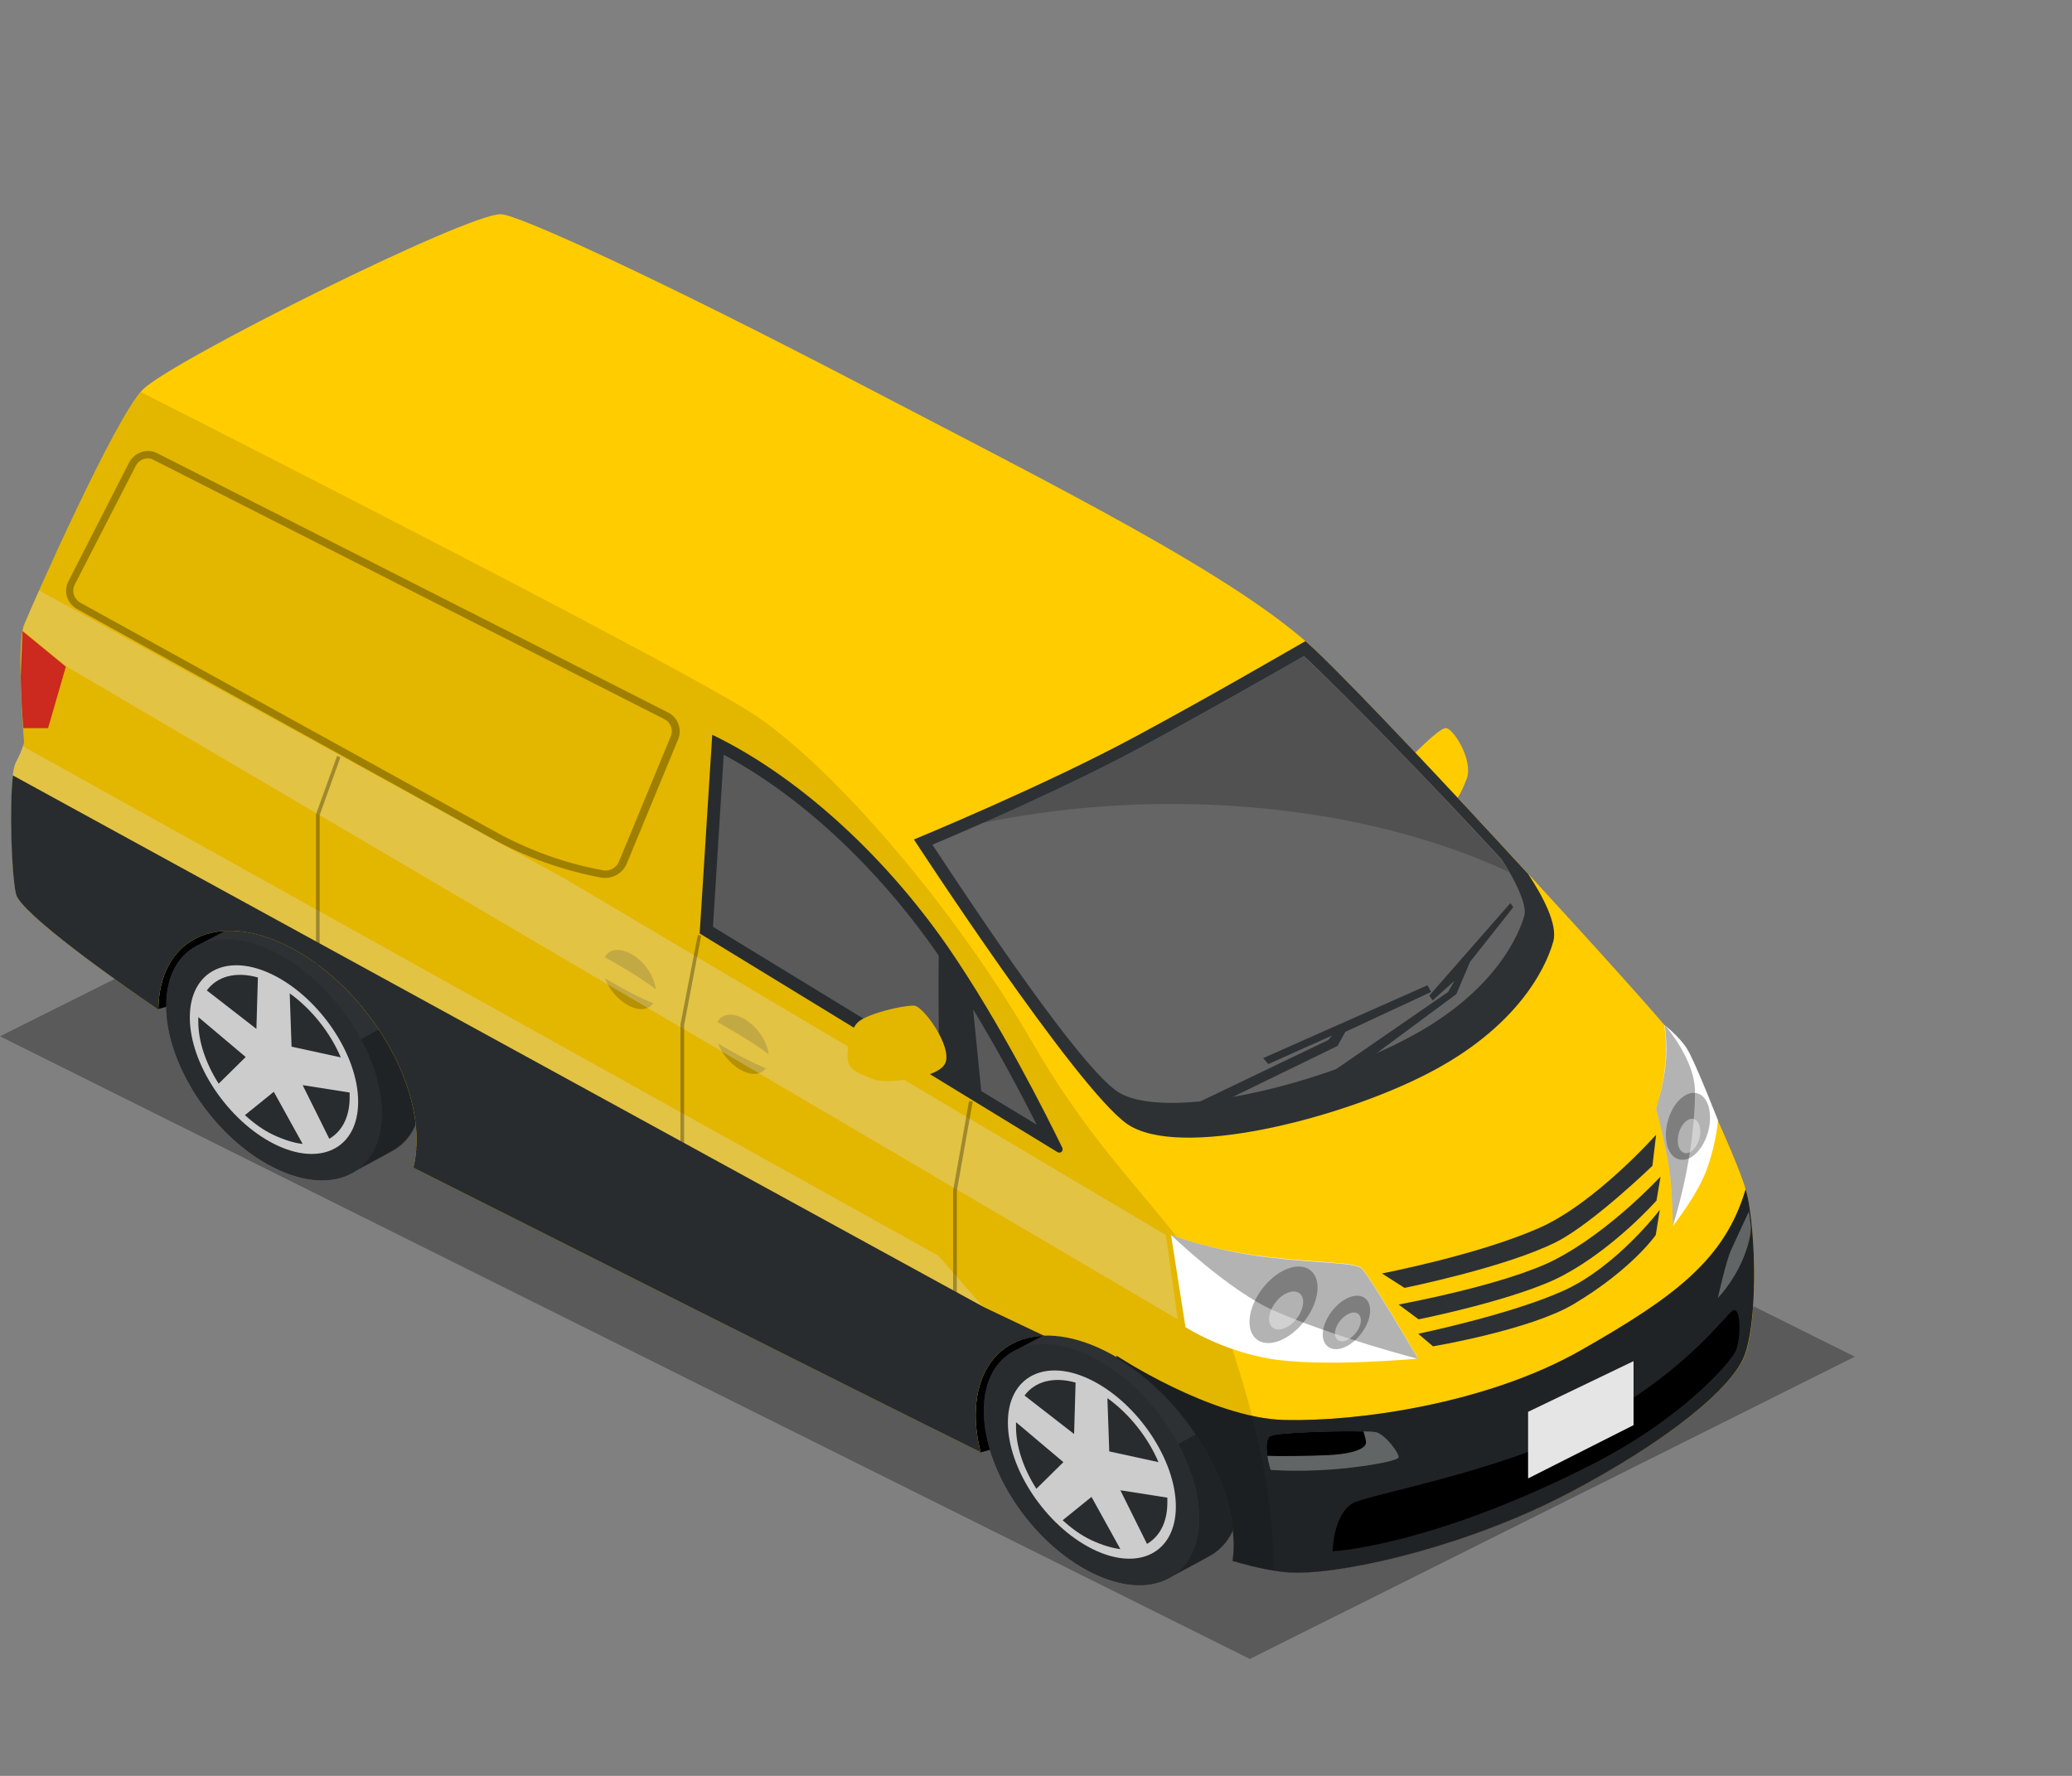 <?xml version="1.0" encoding="utf-8"?>
<!-- Generator: Adobe Illustrator 18.1.0, SVG Export Plug-In . SVG Version: 6.00 Build 0)  -->
<svg version="1.1" id="Layer_1" xmlns="http://www.w3.org/2000/svg" xmlns:xlink="http://www.w3.org/1999/xlink" x="0px" y="0px"
	 viewBox="0 0 560 480" enable-background="new 0 0 560 480" xml:space="preserve">
<rect x="0" y="0" width="560" height="480" fill="#808080" stroke="none"/>
<polygon opacity="0.3" points="337.8,448.4 501.3,366.7 163.4,198.4 0,280.1 "/>
<g>
	<path fill="#FFCC00" d="M381.8,204.2c0,0,6.7-7,8.8-7.4c2-0.4,7.7,8.7,5.8,13.7c-1.8,5-3.6,6.7-3.6,6.7L381.8,204.2z"/>
	<polygon points="42.5,272.8 110.2,254 63.5,227.2 40,250 	"/>
	<polygon points="264.9,392.6 332.5,373.8 285.8,347 258.1,370.7 	"/>
	<g>
		<path fill="#2D3134" d="M305.9,360.8c-7.8-3.9-14.8-4.3-20-2l0,0l-10.9,5.9l0,0c-5.6,2.5-9.1,8.2-9.1,16.6
			c0,16.1,13,35.6,29.1,43.7c8,4,15.2,4.4,20.4,1.8c0,0,10.9-5.8,12-6.5c4.7-2.8,7.6-8.2,7.6-15.8C335,388.4,322,368.9,305.9,360.8z
			"/>
		<path opacity="0.29" d="M315.7,426.6c2.1-1,10.6-5.7,11.7-6.3c4.7-2.8,7.6-8.2,7.6-15.8c0-6.5-2.1-13.5-5.7-20.1l-10.9,5.9
			c3.6,6.6,5.7,13.6,5.7,20.1C324.1,418.3,320.9,424,315.7,426.6z"/>
		<g>
			<path fill="#2D3134" d="M324.1,410.4c0,16.1-13,22.6-29.1,14.6s-29.1-27.6-29.1-43.7s13-22.6,29.1-14.6S324.1,394.3,324.1,410.4z
				"/>
			<path fill="#E5E5E5" d="M317.8,407.2c0,12.6-10.2,17.7-22.7,11.4s-22.7-21.6-22.7-34.1s10.2-17.7,22.7-11.4
				C307.6,379.4,317.8,394.7,317.8,407.2z"/>
			<g>
				<path fill="#2D3134" d="M310,417.3c3.4-2,5.5-5.8,5.5-11.2c0-0.4,0-0.9,0-1.3l-12.7-2L310,417.3z"/>
				<path fill="#2D3134" d="M299.8,392.3l13.3,2.9c-2.8-6.6-7.8-13-13.8-17.3L299.8,392.3z"/>
				<path fill="#2D3134" d="M290.3,387.6l0.4-13.9c-6-1.7-11-0.3-13.8,3.5L290.3,387.6z"/>
				<path fill="#2D3134" d="M274.6,384.4c0,0.4,0,0.8,0,1.3c0,5.4,2.1,11.4,5.5,16.7l7.3-7.2L274.6,384.4z"/>
				<path fill="#2D3134" d="M295,404.6l-7.8,6.3c2.4,2.2,5,4.1,7.8,5.4s5.4,2.1,7.8,2.4L295,404.6z"/>
			</g>
		</g>
		<path opacity="0.11" d="M324.1,410.4c0,16.1-13,22.6-29.1,14.6c-16.1-8-29.1-27.6-29.1-43.7c0-16.1,13-22.6,29.1-14.6
			C311.1,374.8,324.1,394.3,324.1,410.4z"/>
	</g>
	<g>
		<path fill="#2D3134" d="M85,251.4c-7.8-3.9-14.8-4.3-20-2l0,0L54,255.2l0,0c-5.6,2.5-9.1,8.2-9.1,16.6c0,16.1,13,35.6,29.1,43.7
			c8,4,15.2,4.4,20.4,1.8c0,0,10.9-5.8,12-6.5c4.7-2.8,7.6-8.2,7.6-15.8C114.1,279,101,259.4,85,251.4z"/>
		<path opacity="0.29" d="M94.8,317.2c2.1-1,10.6-5.7,11.7-6.3c4.7-2.8,7.6-8.2,7.6-15.8c0-6.5-2.1-13.5-5.7-20.1l-10.9,5.9
			c3.6,6.6,5.7,13.6,5.7,20.1C103.2,308.9,100,314.5,94.8,317.2z"/>
		<g>
			<path fill="#2D3134" d="M103.2,301c0,16.1-13,22.6-29.1,14.6s-29.1-27.6-29.1-43.7c0-16.1,13-22.6,29.1-14.6
				C90.1,265.3,103.2,284.9,103.2,301z"/>
			<path fill="#E5E5E5" d="M96.8,297.8c0,12.6-10.2,17.7-22.7,11.4S51.3,287.6,51.3,275s10.2-17.7,22.7-11.4S96.8,285.2,96.8,297.8z
				"/>
			<g>
				<path fill="#2D3134" d="M89,307.8c3.4-2,5.5-5.8,5.5-11.2c0-0.4,0-0.9,0-1.3l-12.7-2L89,307.8z"/>
				<path fill="#2D3134" d="M78.8,282.9l13.3,2.9c-2.8-6.6-7.8-13-13.8-17.3L78.8,282.9z"/>
				<path fill="#2D3134" d="M69.3,278.1l0.4-13.9c-6-1.7-11-0.3-13.8,3.5L69.3,278.1z"/>
				<path fill="#2D3134" d="M53.6,274.9c0,0.4,0,0.8,0,1.3c0,5.4,2.1,11.4,5.5,16.7l7.3-7.2L53.6,274.9z"/>
				<path fill="#2D3134" d="M74,295.1l-7.8,6.3c2.4,2.2,5,4.1,7.8,5.4s5.4,2.1,7.8,2.4L74,295.1z"/>
			</g>
		</g>
		<path opacity="0.11" d="M103.2,301c0,16.1-13,22.6-29.1,14.6s-29.1-27.6-29.1-43.7s13-22.6,29.1-14.6S103.2,284.9,103.2,301z"/>
	</g>
	<path fill="#FFCC00" d="M471.8,321.4c-2.5-8.3-14.1-33.9-19.3-41.1c-5.2-7.2-75.5-84-96.6-104.2c-21.1-20.2-71-44.9-124.4-72.8
		c-53.4-27.8-91.2-45.2-96.1-45.4c-9.2-0.2-89.2,39.7-96.8,47.4S8.8,163.3,6.5,168.9c-2.2,5.6,0,31.7,0,31.7s-0.2,1.8-2.2,5.6
		c-2,3.8-1.3,29,0,35.4c1.1,5.1,27.5,23.8,38.5,31.3c0.2-19.1,15.7-26.8,34.9-17.2c19.3,9.6,34.9,33.1,34.9,52.4
		c0,2.8-0.3,5.3-0.9,7.5c43.5,21.9,113.3,57.1,153.3,76.9c-0.8-3.4-1.3-6.7-1.3-9.9c0-19.3,15.6-27.1,34.9-17.5
		c19.3,9.6,34.9,33.1,34.9,52.4c0,1.5-0.1,3-0.3,4.3c6.5,1.9,12.6,3.2,17.3,3.2c15.3,0,47.5-7.8,73.7-21.6
		c25.6-13.4,44.6-28.4,47.6-37.7C475.4,354.8,474.3,329.7,471.8,321.4z"/>
	<path opacity="0.2" d="M177.3,268.3c0,4-3.2,5.6-7.2,3.6c-4-2-7.2-6.8-7.2-10.7c0-4,3.2-5.6,7.2-3.6
		C174.1,259.5,177.3,264.3,177.3,268.3z"/>
	<path fill="#FFCC00" d="M158.7,256.1l-3,3.5c0,0,22.5,14.6,24.6,11.8C182.2,268.5,158.7,256.1,158.7,256.1z"/>
	<path opacity="0.2" d="M207.8,285.8c0,4-3.2,5.6-7.2,3.6c-4-2-7.2-6.8-7.2-10.7c0-4,3.2-5.6,7.2-3.6
		C204.6,277.1,207.8,281.9,207.8,285.8z"/>
	<path fill="#FFCC00" d="M189.2,273.7l-3,3.5c0,0,22.5,14.6,24.6,11.8C212.8,286.1,189.2,273.7,189.2,273.7z"/>
	<path fill="#2D3134" d="M355.9,176.1c-1-0.9-2-1.9-3.1-2.8c-7.5,4.3-26.1,15.1-45.4,25.5c-24.9,13.5-60.4,28.1-60.4,28.1
		s43.6,66.9,57.5,76.8c13.9,9.9,57.7-1.3,81.3-13.5c23.6-12.1,31.8-27.8,34-35.7c1.3-4.6-2.9-12.4-6.8-18.3
		C391.5,212.8,367,186.7,355.9,176.1z"/>
	<path fill="#656565" d="M316.6,298.1c-6.7,0-11.8-1.1-14.8-3.2c-10.4-7.4-36.3-46.1-49.8-66.6c9.8-4.1,36.9-15.8,57-26.7
		c17.7-9.6,35-19.5,43.4-24.3c0.4,0.4,0.8,0.8,1.2,1.1c11.3,10.8,32.1,32,52.2,53.8c5.4,8.3,6.7,13.3,6.2,15.2
		c-1.3,4.7-7.6,20.9-32.3,33.6C363.7,289.4,336.2,298.1,316.6,298.1C316.6,298.1,316.6,298.1,316.6,298.1z"/>
	<path fill="#2D3134" d="M192.5,198.6l-3.4,53.7l96.7,59.1c0.8,0.5,1.7-0.3,1.3-1.2c-4-8.2-16.6-33.5-31-54.4
		C238.3,230.2,214.9,209.4,192.5,198.6z"/>
	<path opacity="0.3" d="M42.5,122.5l138.1,70.1c2.6,1.3,3.8,4.5,2.7,7.2l-13.9,33.6c-1.1,2.7-4,4.3-7,3.8l0,0
		c-10.5-2-20.6-5.6-29.9-10.8L20.8,164.6c-2.7-1.5-3.7-4.8-2.3-7.5L34.9,125C36.4,122.2,39.8,121.1,42.5,122.5z"/>
	<path fill="#FFCC00" d="M163.6,235.3c-0.3,0-0.5,0-0.8-0.1c-10.3-1.9-20.2-5.5-29.3-10.6L21.7,162.9c-1.7-1-2.4-3.1-1.5-4.9
		l16.5-32.1c0.6-1.2,1.9-2,3.2-2c0.6,0,1.1,0.1,1.6,0.4l138.1,70.1c1.7,0.9,2.4,2.9,1.7,4.6l-13.9,33.6
		C166.8,234.3,165.3,235.3,163.6,235.3z"/>
	<path fill="#FFFFFF" d="M447.6,299.6c0,0,2.7,10.3,3.6,16.8c0.9,6.5,0.9,15,0.9,15s7-8.8,9.4-15.9c2.5-7.2,2.8-12.7,2.8-12.7
		s-6.3-16.2-8.4-19.4c-2-3.2-6.1-6.4-6.1-6.4s0.9,5.5,0.2,11.3C449.4,294.2,447.6,299.6,447.6,299.6z"/>
	<path opacity="0.3" d="M447.6,299.6c0,0,2.7,10.3,3.6,16.8c0.9,6.5,0.9,15,0.9,15s6-18.1,6-36.4c0-8.7-8.2-18-8.2-18
		s0.9,5.5,0.2,11.3C449.4,294.2,447.6,299.6,447.6,299.6z"/>
	<path fill="#2D3134" d="M471.8,321.4c-5.6,19.1-19.3,29.2-44.6,43.6c-25.3,14.4-60.3,19.3-80.1,18.8c-19.8-0.5-45.4-17.4-45.4-17.4
		l0.2,0.7c17.7,10.6,31.5,32.4,31.5,50.5c0,1.5-0.1,3-0.3,4.3c6.5,1.9,12.6,3.2,17.3,3.2c15.3,0,47.5-7.8,73.7-21.6
		c25.6-13.4,44.6-28.4,47.6-37.7C475.4,354.8,474.3,329.7,471.8,321.4L471.8,321.4z"/>
	<path opacity="0.29" d="M471.8,321.4c-5.6,19.1-19.3,29.2-44.6,43.6c-25.3,14.4-60.3,19.3-80.1,18.8c-19.8-0.5-45.4-17.4-45.4-17.4
		l0.2,0.7c17.7,10.6,31.5,32.4,31.5,50.5c0,1.5-0.1,3-0.3,4.3c6.5,1.9,12.6,3.2,17.3,3.2c15.3,0,47.5-7.8,73.7-21.6
		c25.6-13.4,44.6-28.4,47.6-37.7C475.4,354.8,474.3,329.7,471.8,321.4L471.8,321.4z"/>
	<path opacity="0.3" fill="#FFFFFF" d="M343.4,397.3c0,0-2.5-8.1,0-9.2s26-1.6,28.5-1c2.5,0.6,6.3,5.7,6.1,6.8
		c-0.2,1.1-11.2,2.9-19.8,3.4C349.6,397.8,343.4,397.3,343.4,397.3z"/>
	<path fill="#2D3134" d="M373.5,344.2l6.1,3.9c0,0,27.7-5.6,41.2-12.5c9.9-5.1,25.8-20.5,25.8-20.5l1-8.4c0,0-16.4,18.5-31.6,25.2
		C399.5,339.2,373.5,344.2,373.5,344.2z"/>
	<path fill="#2D3134" d="M378,352.6l5.4,4c0,0,27-5.4,39.1-11.9c13.9-7.4,25.2-20.2,25.2-20.2l1.1-6.5c0,0-13.6,14.8-28.6,22.5
		C407,347.3,378,352.6,378,352.6z"/>
	<path fill="#2D3134" d="M383.3,360.5l4,3.4c0,0,26.2-4.4,38-11.4c15.9-9.5,22.2-18.7,22.2-18.7l1.1-6.8c0,0-11.6,15.3-25.9,21.8
		C408.4,355.3,383.3,360.5,383.3,360.5z"/>
	<path opacity="0.3" fill="#FFFFFF" d="M315.1,333.8l-162.6-96.4L10.6,159.6c-2.1,4.7-3.5,8.1-4,9.3c-0.2,0.4-0.3,1-0.4,1.6
		l11.7,9.6l300.4,176.5L315.1,333.8z"/>
	<path opacity="0.3" fill="#FFFFFF" d="M6.2,201.7c-0.3,0.9-0.9,2.4-2,4.5c-0.3,0.6-0.6,1.8-0.8,3.4l262.4,143.7l-12.2-13.9
		L6.2,201.7z"/>
	<polygon fill="#2D3134" points="319.2,301.6 323.3,301.3 361.5,282.7 363.6,278.9 386.8,268.1 385.8,266.3 341.4,286 342.8,287.6 
		360,279.9 359,281.1 321.7,299 	"/>
	<polygon fill="#2D3134" points="359.5,291.3 363.1,291.3 393.6,268.7 397.3,260 409,245.2 408.2,244.1 386.3,269.1 387.2,270.4 
		393.1,265.1 391.4,268.1 360.5,289.4 	"/>
	<path d="M360.2,419.3c0,0,0-9.7,5.4-13c3.3-2.1,41.3-8.9,63.1-20.8c29-15.7,38.2-31.4,40-31.4s1.8,6.9,0.6,10.6
		c-0.9,2.9-14.3,18.5-38.8,31C386.8,418,360.2,419.3,360.2,419.3z"/>
	<path d="M359.1,393.3c7.4-0.4,10.1-2,10.1-3.4c0-0.7-0.4-2-0.7-3c-7.3-0.2-23.1,0.3-25.1,1.2c-1.3,0.6-1.2,3.2-0.9,5.4
		C345,393.6,352.9,393.6,359.1,393.3z"/>
	<path opacity="0.3" fill="#FFFFFF" d="M472.7,327.4c0,0-3.6,7.7-4.9,10.6c-1.5,3.5-3.5,12.8-3.5,12.8s3.8-3.8,6.5-9.9
		c2.7-6.1,2.4-9.4,2.4-9.4L472.7,327.4z"/>
	<polygon fill="#E5E5E5" points="413,381.6 413,399.6 441.5,385.2 441.5,367.9 	"/>
	<path opacity="0.2" d="M316.5,217.3c34.8,0,66.7,6.9,91.3,18.4c-0.6-1.1-1.3-2.2-2.1-3.4c-20.1-21.8-40.8-43-52.2-53.8
		c-0.4-0.4-0.8-0.7-1.2-1.1c-8.4,4.8-25.6,14.7-43.4,24.3c-13.7,7.4-30.7,15.2-43.3,20.7C281.5,219.2,298.6,217.3,316.5,217.3z"/>
	<path opacity="0.3" d="M461.5,298.3c1.5,3.7,0.4,9.4-2.5,12.8c-2.9,3.4-6.5,3.1-8.1-0.5c-1.5-3.7-0.4-9.4,2.5-12.8
		C456.4,294.4,460,294.6,461.5,298.3z"/>
	<path opacity="0.4" fill="#FFFFFF" d="M459.2,303.9c0.8,1.9,0.2,4.8-1.3,6.6c-1.5,1.7-3.3,1.6-4.1-0.3c-0.8-1.9-0.2-4.8,1.3-6.6
		C456.6,301.9,458.4,302,459.2,303.9z"/>
	<g>
		<path fill="#656565" d="M280.2,304c-4-7.9-10.1-19.5-17.2-31.2l2.2,22.1L280.2,304z"/>
		<path fill="#656565" d="M253.7,258.3c-0.1-0.2-0.3-0.4-0.4-0.6c-16.1-23.2-36.9-42.6-57.7-53.7l-2.9,46.5l61.1,37.3
			C253.7,278.6,253.6,265.7,253.7,258.3z"/>
	</g>
	<path fill="#FFCC00" d="M247,271.8c2.5,0,10.4,11.1,8.5,15.5c-1.8,4.4-16.4,5.6-19.1,4.5s-6.7-2.2-7.2-4.9s0.4-8.8,2.9-10.8
		C234.7,274,243.4,271.8,247,271.8z"/>
	<g opacity="0.3">
		<polygon points="261.9,297.6 257.6,321.8 257.6,321.8 257.6,382.2 184.9,345.7 184.9,277.1 189.5,252.9 188.6,252.7 183.9,276.9 
			183.9,277 183.9,345.2 112.8,309.5 112.3,310.4 257.9,383.5 258.6,383.8 258.6,321.9 262.9,297.7 		"/>
		<polygon points="85.4,220.1 85.4,260.8 86.4,260.8 86.4,220.3 92,204.7 91.1,204.3 		"/>
	</g>
	<path fill="#2D3134" d="M282.3,361.1l-16.4-7.8L3.5,209.6c-1,8.1-0.4,26.6,0.8,32c1.1,5.1,27.5,23.8,38.5,31.3
		c0.2-19.1,15.7-26.8,34.9-17.2c19.3,9.6,34.9,33.1,34.9,52.4c0,2.8-0.3,5.3-0.9,7.5c43.5,21.9,113.3,57.1,153.3,76.9
		c-0.8-3.4-1.3-6.7-1.3-9.9C263.7,369.2,271.2,361.4,282.3,361.1z"/>
	<path opacity="0.11" d="M344.2,424.5c0-21.9-5-41.8-13.5-67.2c-8.4-25.4-29.2-36.6-51.6-75.4c-22.5-38.8-54.8-74.9-74.6-88.3
		C187.6,182.1,71.1,122.7,38.1,106c-8.1,9.3-29.4,57.5-31.6,63c-2.2,5.6,0,31.7,0,31.7s-0.2,1.8-2.2,5.6c-2,3.8-1.3,29,0,35.4
		c1.1,5.1,27.5,23.8,38.5,31.3c0.2-19.1,15.7-26.8,34.9-17.2c19.3,9.6,34.9,33.1,34.9,52.4c0,2.8-0.3,5.3-0.9,7.5
		c43.5,21.9,113.3,57.1,153.3,76.9c-0.8-3.4-1.3-6.7-1.3-9.9c0-19.3,15.6-27.1,34.9-17.5c19.3,9.6,34.9,33.1,34.9,52.4
		c0,1.5-0.1,3-0.3,4.3C337.1,423.1,340.9,424,344.2,424.5z"/>
	<path fill="#CC291F" d="M17.8,180.2l-11.7-9.6c0,0,0,0,0,0l-0.5,12.2c0.1,5.2,0.4,10.5,0.7,14H13L17.8,180.2z"/>
	<path fill="#FFFFFF" d="M316.5,333.8l3.9,24.9c0,0,9.5,6.2,22.5,8.5c14.2,2.5,40.4,0,40.4,0s-13.4-22.9-15.4-24.5
		c-2-1.6-10.4-1.2-25.6-3C327,337.9,316.5,333.8,316.5,333.8z"/>
	<path opacity="0.3" d="M316.5,333.8c0,0,15.7,15.1,27.7,20.4c16.3,7.2,39.1,13.1,39.1,13.1s-13.4-22.9-15.4-24.5
		c-2-1.6-10.4-1.2-25.6-3C327,337.9,316.5,333.8,316.5,333.8z"/>
	<path opacity="0.3" d="M356.1,348c0,5.1-4.1,11.3-9.2,13.9s-9.2,0.5-9.2-4.6s4.1-11.3,9.2-13.9C351.9,340.9,356.1,342.9,356.1,348z
		"/>
	<path opacity="0.3" d="M370.3,354.2c0,3.6-2.9,7.9-6.4,9.7s-6.4,0.3-6.4-3.2s2.9-7.9,6.4-9.7C367.4,349.2,370.3,350.6,370.3,354.2z
		"/>
	<path opacity="0.4" fill="#FFFFFF" d="M352.2,351.9c0,2.6-2.1,5.7-4.6,6.9c-2.6,1.3-4.6,0.2-4.6-2.3s2.1-5.7,4.6-6.9
		S352.2,349.3,352.2,351.9z"/>
	<path opacity="0.4" fill="#FFFFFF" d="M367.8,356.9c0,1.9-1.6,4.2-3.5,5.2s-3.5,0.2-3.5-1.7s1.6-4.2,3.5-5.2
		S367.8,354.9,367.8,356.9z"/>
</g>
</svg>
